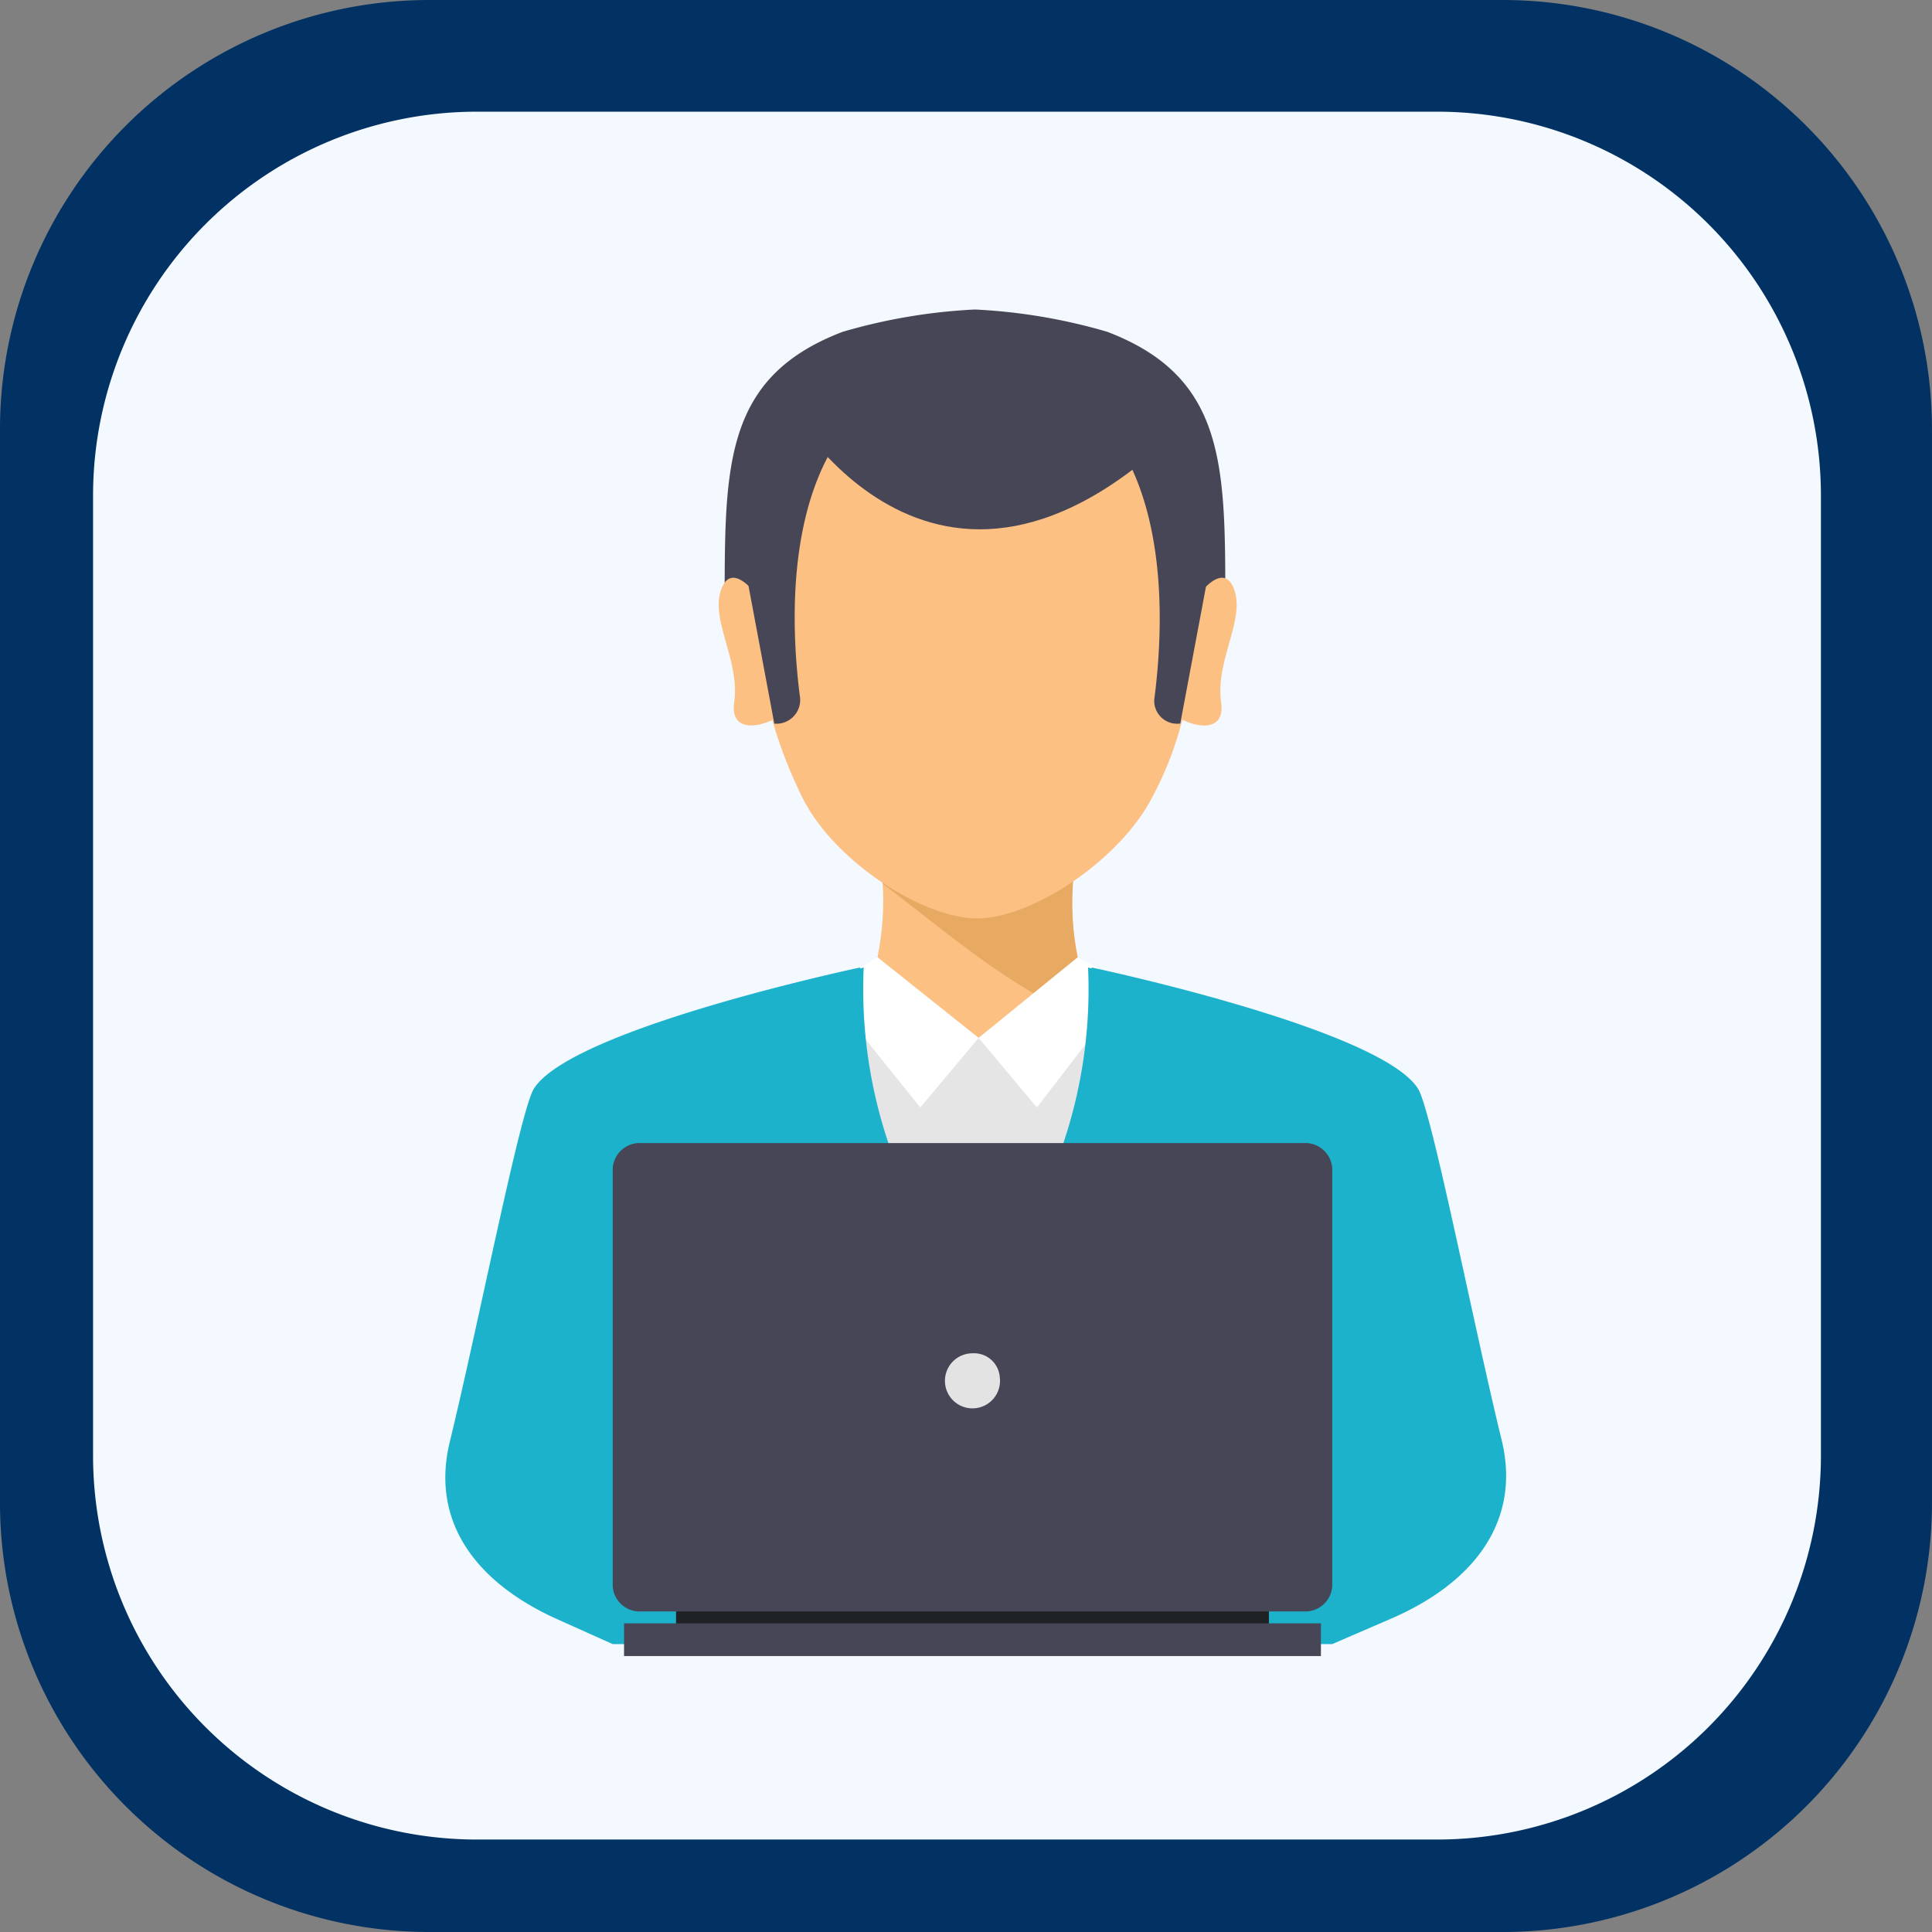 <svg xmlns="http://www.w3.org/2000/svg" xmlns:xlink="http://www.w3.org/1999/xlink" width="99" height="99" viewBox="0 0 99 99">
  <rect x="0" y="0" width="99" height="99" fill="#808080" stroke="none"/>
  <defs>
    <clipPath id="clip-path">
      <rect id="Rectángulo_401223" data-name="Rectángulo 401223" width="99" height="99" transform="translate(0)" fill="#ffe064"/>
    </clipPath>
    <clipPath id="clip-path-2">
      <rect id="Rectángulo_401223-2" data-name="Rectángulo 401223" width="88.539" height="88.539" fill="#f3f9ff"/>
    </clipPath>
    <clipPath id="clip-path-3">
      <rect id="Rectángulo_405750" data-name="Rectángulo 405750" width="54.357" height="69" fill="none"/>
    </clipPath>
  </defs>
  <g id="Grupo_1111562" data-name="Grupo 1111562" transform="translate(-619.922 -5755.871)">
    <g id="Grupo_1100724" data-name="Grupo 1100724" transform="translate(619.921 5755.871)">
      <g id="Grupo_1099654" data-name="Grupo 1099654" transform="translate(0 0)">
        <g id="Enmascarar_grupo_1099652" data-name="Enmascarar grupo 1099652" clip-path="url(#clip-path)">
          <path id="Trazado_873521" data-name="Trazado 873521" d="M99,77.066A22,22,0,0,1,77.066,99H21.934A22,22,0,0,1,0,77.066V21.933A22,22,0,0,1,21.934,0H77.066A22,22,0,0,1,99,21.934Z" transform="translate(0)" fill="#023263"/>
        </g>
      </g>
      <g id="Grupo_1099659" data-name="Grupo 1099659" transform="translate(4.77 5.723)">
        <g id="Grupo_1099652" data-name="Grupo 1099652" transform="translate(0 0)" clip-path="url(#clip-path-2)">
          <path id="Trazado_873521-2" data-name="Trazado 873521" d="M88.539,68.922A19.674,19.674,0,0,1,68.923,88.539H19.616A19.674,19.674,0,0,1,0,68.922V19.616A19.674,19.674,0,0,1,19.616,0H68.923A19.674,19.674,0,0,1,88.539,19.616Z" fill="#f3f9ff"/>
        </g>
      </g>
    </g>
    <g id="Grupo_1100725" data-name="Grupo 1100725" transform="translate(636.343 5771.293)">
      <rect id="Rectángulo_401104" data-name="Rectángulo 401104" width="68" height="69" transform="translate(-0.422 0.438)" fill="none"/>
      <g id="Grupo_1111976" data-name="Grupo 1111976" transform="translate(6.4 0.438)">
        <g id="Grupo_1111975" data-name="Grupo 1111975" transform="translate(0 0)" clip-path="url(#clip-path-3)">
          <path id="Trazado_886040" data-name="Trazado 886040" d="M32.373,1.143A29.025,29.025,0,0,0,25.592,0a29.015,29.015,0,0,0-6.78,1.143c-5.974,2.278-6.047,6.7-6.047,13.6H38.418c0-6.892-.072-11.317-6.046-13.6" transform="translate(1.548 0)" fill="#474656"/>
          <path id="Trazado_886041" data-name="Trazado 886041" d="M30.453,25.463H20.509S22.028,33.039,14.8,39.3L25,50.122h.955L36.169,39.3c-7.233-6.265-5.715-13.841-5.715-13.841" transform="translate(1.794 3.088)" fill="#fcc083"/>
          <path id="Trazado_886042" data-name="Trazado 886042" d="M19.894,25.463h9.944a14.249,14.249,0,0,0,1.276,8.051C26.96,32.093,23.65,29.095,20,26.342a7.978,7.978,0,0,0-.1-.879" transform="translate(2.412 3.088)" fill="#e8aa63"/>
          <path id="Trazado_886043" data-name="Trazado 886043" d="M19.973,30.927A16.62,16.62,0,0,1,14.8,38.641L25,49.459h.956L36.167,38.641a16.62,16.62,0,0,1-5.178-7.714l-5.458,2.644Z" transform="translate(1.794 3.751)" fill="#e5e5e5"/>
          <path id="Trazado_886044" data-name="Trazado 886044" d="M38.859,13.774c-.383-.868-1.054-.419-1.576.152A13.272,13.272,0,0,0,33.377,3.769H18.145a13.222,13.222,0,0,0-3.952,10.108c-.515-.547-1.157-.945-1.529-.1-.692,1.566.935,3.713.623,5.888-.211,1.47,1.112,1.322,1.95.912a23.367,23.367,0,0,0,1.536,3.96c1.592,3.248,6.162,6.206,8.967,6.206s7.306-2.981,8.966-6.206a17.308,17.308,0,0,0,1.542-3.978c.834.425,2.2.6,1.989-.894-.312-2.175,1.316-4.321.623-5.888" transform="translate(1.515 0.457)" fill="#fcc083"/>
          <path id="Trazado_886045" data-name="Trazado 886045" d="M24.37,33.732,27.357,37.3l4.778-6.211L29.451,29.6Z" transform="translate(2.955 3.59)" fill="#fff"/>
          <path id="Trazado_886046" data-name="Trazado 886046" d="M25.219,33.732,22.232,37.3l-4.869-6.056L20.038,29.6Z" transform="translate(2.106 3.59)" fill="#fff"/>
          <path id="Trazado_886047" data-name="Trazado 886047" d="M49.844,36.284C47.907,33.193,33.12,30.07,33.12,30.07a.412.412,0,0,1,0,.048l-.186-.047a24.714,24.714,0,0,1-1.79,10.409c-.755,2.027-1.6,4.086-2.341,5.806-.29.676-1.482,3.493-1.482,3.493s-1.462-2.817-1.753-3.493c-.737-1.72-1.585-3.779-2.341-5.806a24.736,24.736,0,0,1-1.79-10.409l-.185.047,0-.048S6.471,33.193,4.534,36.284c-.7,1.121-2.856,12.142-4.306,18.088-.991,4.067,1.3,7.205,5.52,9.1l2.827,1.268H45.445l3.024-1.307c4.3-1.861,6.664-5.045,5.656-9.16-1.45-5.919-3.582-16.873-4.281-17.987" transform="translate(0 3.647)" fill="#1db2cc"/>
          <path id="Trazado_886048" data-name="Trazado 886048" d="M15.586,4.658s7.839,14.363,21.11.386c0,0-10.912-9.12-21.11-.386" transform="translate(1.89 0.106)" fill="#474656"/>
          <path id="Trazado_886049" data-name="Trazado 886049" d="M16.543,19.675c-.551-4.157-1.018-13.881,6.078-16.595l-2.173-.922S14.1,3.286,13.518,11.884l1.7,9.076h.016a1.217,1.217,0,0,0,1.307-1.284" transform="translate(1.639 0.262)" fill="#474656"/>
          <path id="Trazado_886050" data-name="Trazado 886050" d="M34.317,20.953h.07l1.692-9.018c-.583-8.6-6.931-9.724-6.931-9.724l-2.172.921c7.09,2.711,6.629,12.421,6.078,16.585a1.175,1.175,0,0,0,1.263,1.237" transform="translate(3.271 0.269)" fill="#474656"/>
          <rect id="Rectángulo_405748" data-name="Rectángulo 405748" width="30.38" height="1.426" transform="translate(11.821 66.306)" fill="#1f2225"/>
          <path id="Trazado_886051" data-name="Trazado 886051" d="M43.054,38.093H9.113a1.383,1.383,0,0,0-1.464,1.284V60.81a1.383,1.383,0,0,0,1.464,1.284H43.054a1.384,1.384,0,0,0,1.464-1.284V39.377a1.384,1.384,0,0,0-1.464-1.284" transform="translate(0.928 4.62)" fill="#474656"/>
          <rect id="Rectángulo_405749" data-name="Rectángulo 405749" width="35.71" height="1.677" transform="translate(9.156 67.323)" fill="#474656"/>
          <path id="Trazado_886052" data-name="Trazado 886052" d="M25.64,48.928a1.411,1.411,0,1,1-1.4-1.227,1.322,1.322,0,0,1,1.4,1.227" transform="translate(2.77 5.785)" fill="#e3e3e3"/>
        </g>
      </g>
    </g>
  </g>
</svg>
